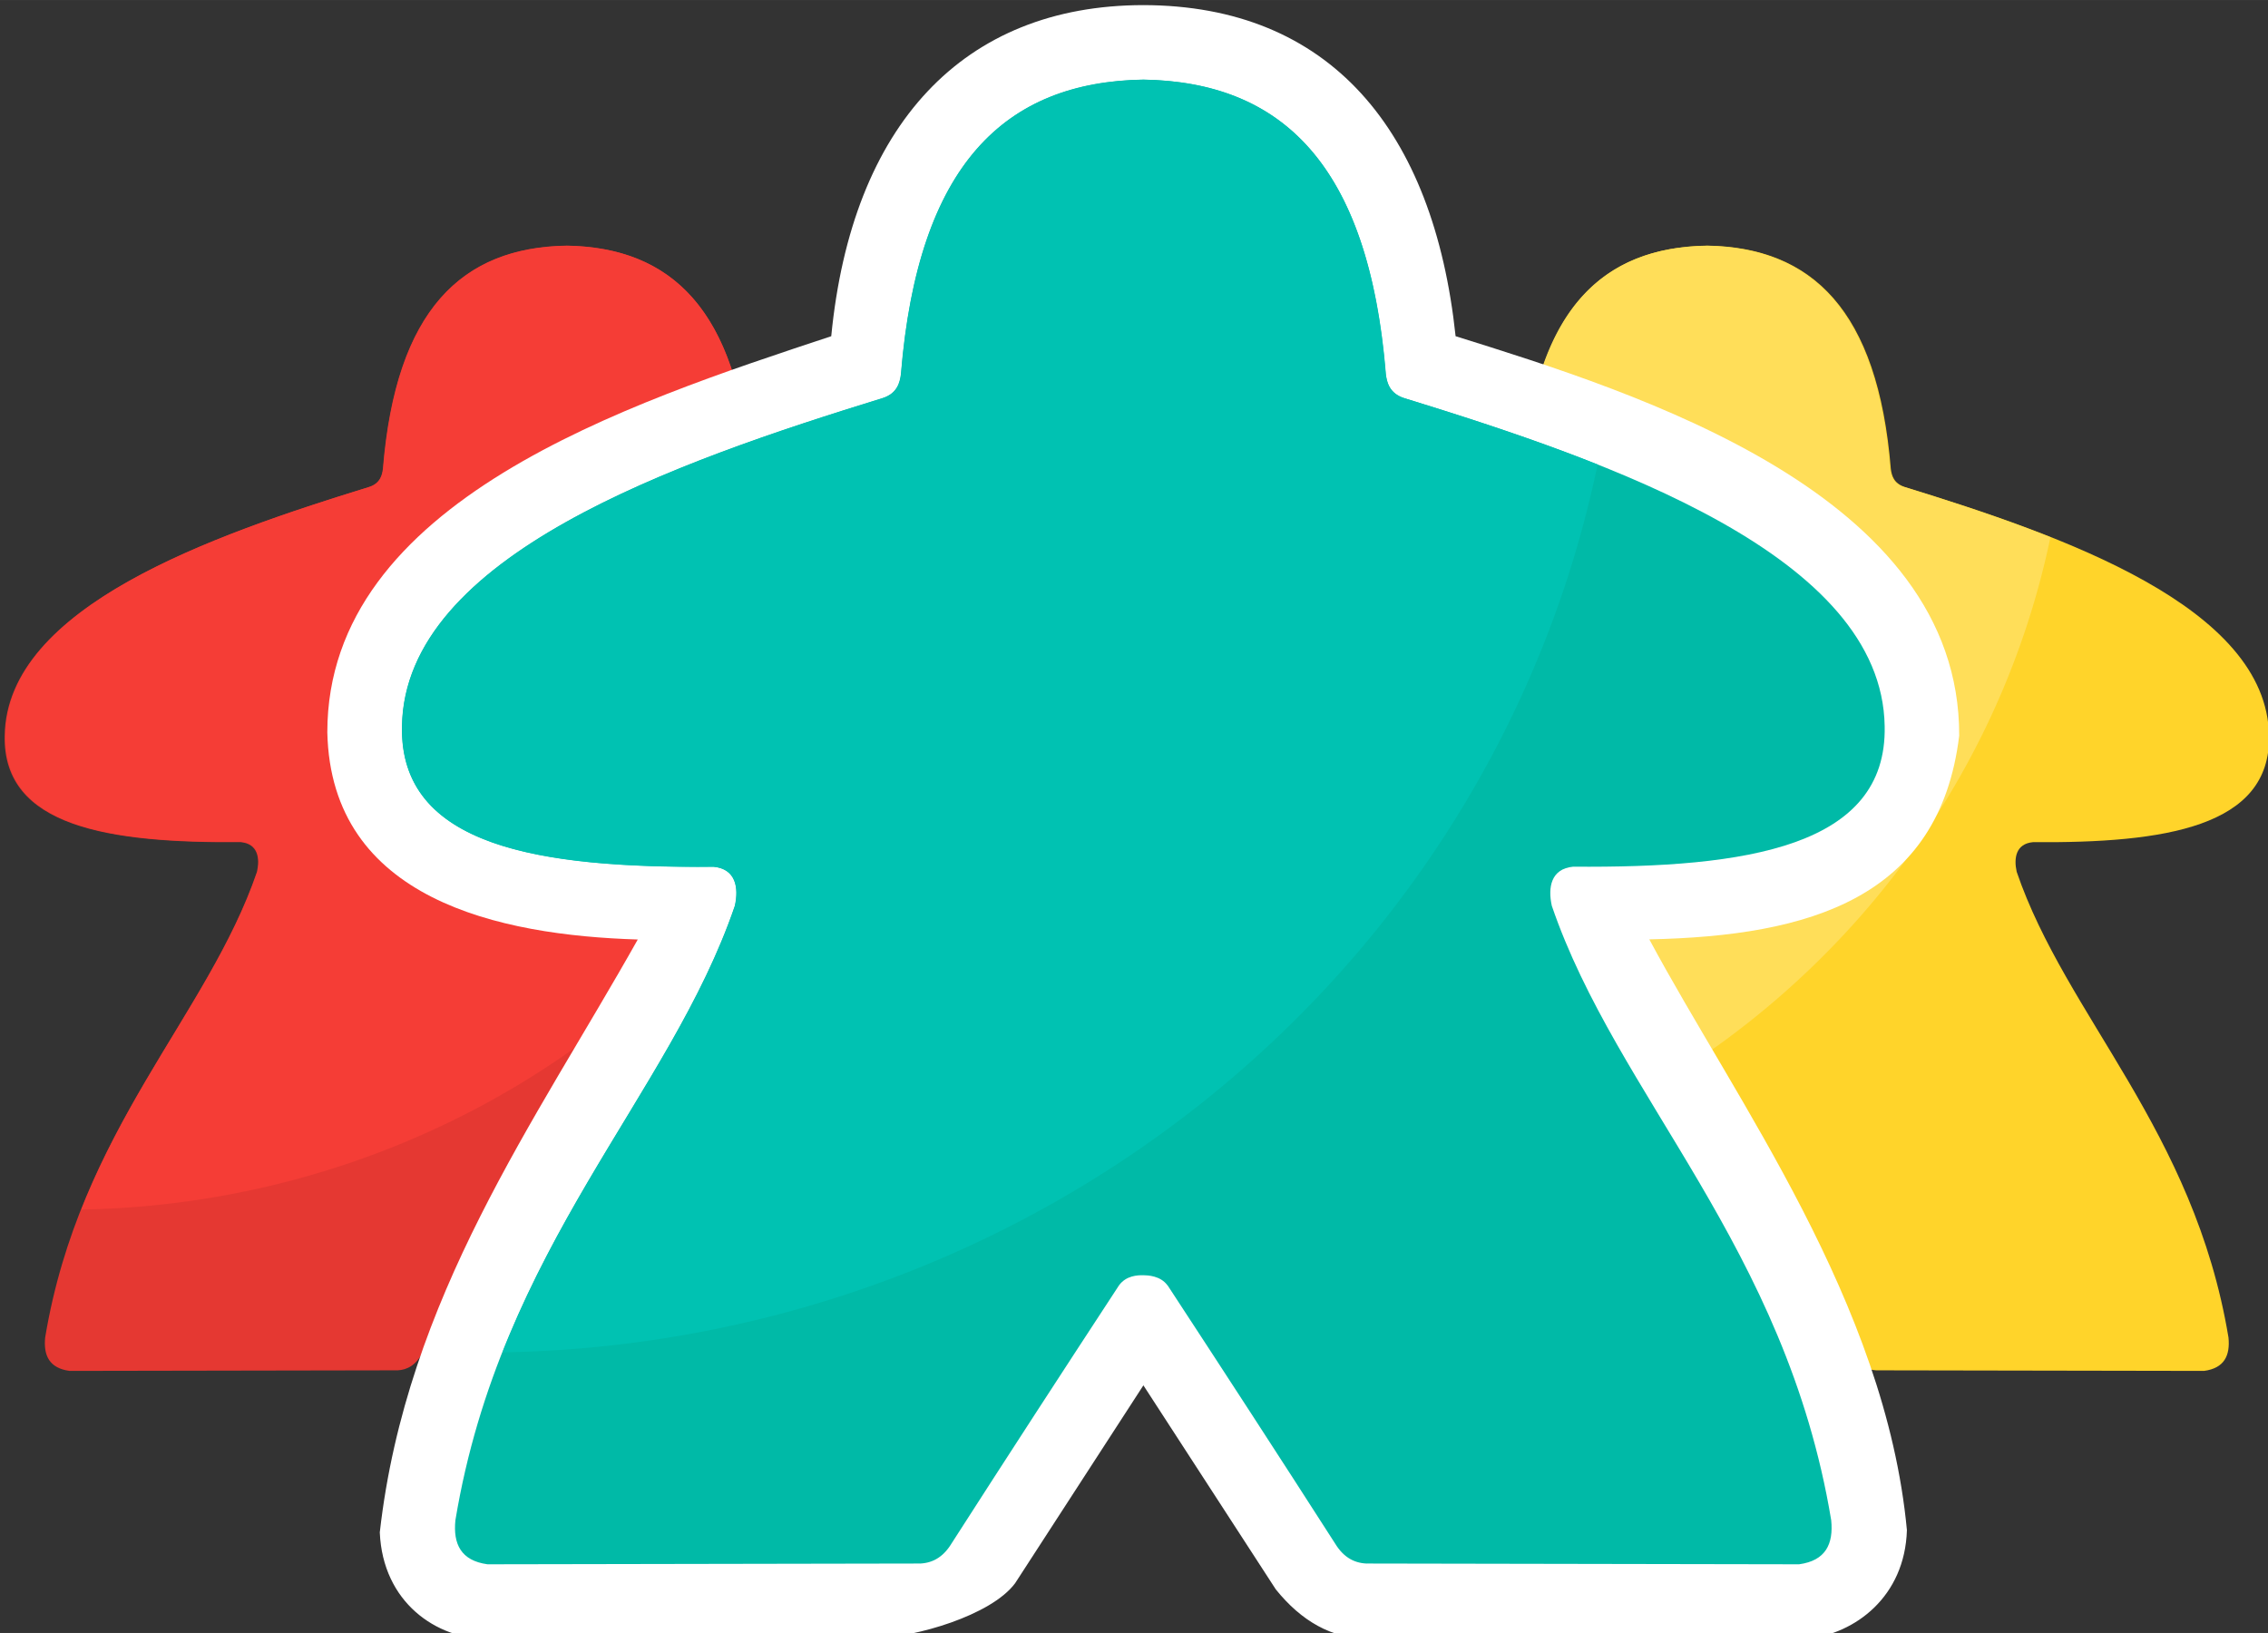 <?xml version="1.0" encoding="UTF-8"?>
<svg width="125" height="90" version="1.1" viewBox="0 0 33.073 23.812" xmlns="http://www.w3.org/2000/svg">
  <rect x="0" y="0" width="33.073" height="23.812" fill="#333333" stroke="none"/>
  <g transform="translate(-85.539 -106.66)">
    <g transform="matrix(.69 0 0 .69 30.316 -28.501)" stroke-width="1.45">
      <g>
        <path d="m92.398 220.39c0.897 1.371 1.775 2.72 2.709 4.175 0.151 0.222 0.342 0.29 0.553 0.28l6.853 0.012c0.427-0.058 0.553-0.325 0.515-0.706-0.728-4.384-3.432-6.788-4.476-9.842-0.064-0.29-0.017-0.592 0.342-0.626 2.78 0.022 5.03-0.318 4.99-2.25-0.042-2.731-4.39-4.235-7.692-5.254-0.241-0.074-0.283-0.251-0.301-0.385-0.273-3.366-1.671-4.682-3.883-4.718-2.211 0.036-3.61 1.352-3.883 4.718-0.018 0.134-0.059 0.311-0.301 0.385-3.302 1.019-7.65 2.523-7.692 5.254-0.041 1.933 2.21 2.272 4.99 2.25 0.359 0.034 0.406 0.336 0.342 0.626-1.044 3.053-3.747 5.457-4.476 9.842-0.038 0.381 0.088 0.648 0.515 0.706l6.853-0.012c0.212 0.011 0.403-0.058 0.553-0.28 0.934-1.455 1.812-2.804 2.709-4.175 0.115-0.158 0.298-0.164 0.389-0.163 0.069 1e-3 0.274 5e-3 0.389 0.163z" fill="#e53832" stop-color="#000000" style="-inkscape-stroke:none;font-variation-settings:normal;paint-order:markers stroke fill"/>
        <path d="m92.012 201.08c-2.209 0.036-3.607 1.351-3.88 4.714-0.018 0.134-0.059 0.311-0.3 0.385-3.299 1.018-7.643 2.521-7.685 5.249-0.041 1.931 2.208 2.27 4.985 2.248 0.359 0.034 0.406 0.336 0.342 0.626-0.808 2.364-2.611 4.338-3.721 7.145a18.209 17.741 0 0 0 17.526-14.209c-1.028-0.409-2.104-0.756-3.088-1.06-0.241-0.074-0.283-0.251-0.3-0.385-0.273-3.363-1.67-4.678-3.88-4.714z" fill="#f53d36" stop-color="#000000" style="-inkscape-stroke:none;font-variation-settings:normal;paint-order:markers stroke fill"/>
      </g>
      <g>
        <path d="m116.5 220.39c0.897 1.371 1.775 2.72 2.709 4.175 0.151 0.222 0.342 0.29 0.553 0.28l6.853 0.012c0.427-0.058 0.553-0.325 0.515-0.706-0.728-4.384-3.432-6.788-4.476-9.842-0.064-0.29-0.017-0.592 0.343-0.626 2.78 0.022 5.03-0.318 4.99-2.25-0.042-2.731-4.39-4.235-7.692-5.254-0.241-0.074-0.283-0.251-0.301-0.385-0.273-3.366-1.671-4.682-3.883-4.718-2.211 0.036-3.61 1.352-3.883 4.718-0.018 0.134-0.059 0.311-0.3 0.385-3.302 1.019-7.65 2.523-7.692 5.254-0.041 1.933 2.21 2.272 4.99 2.25 0.359 0.034 0.406 0.336 0.342 0.626-1.044 3.053-3.747 5.457-4.476 9.842-0.038 0.381 0.088 0.648 0.515 0.706l6.853-0.012c0.212 0.011 0.403-0.058 0.553-0.28 0.934-1.455 1.812-2.804 2.709-4.175 0.115-0.158 0.298-0.164 0.389-0.163 0.069 1e-3 0.274 5e-3 0.389 0.163z" fill="#ffd42a" stop-color="#000000" style="-inkscape-stroke:none;font-variation-settings:normal;paint-order:markers stroke fill"/>
        <path d="m116.1 201.08c-2.209 0.036-3.607 1.351-3.88 4.714-0.018 0.134-0.059 0.311-0.3 0.385-3.299 1.018-7.643 2.521-7.685 5.249-0.041 1.931 2.208 2.27 4.985 2.248 0.359 0.034 0.406 0.336 0.342 0.626-0.808 2.364-2.611 4.338-3.721 7.145a18.209 17.741 0 0 0 17.526-14.209c-1.028-0.409-2.104-0.756-3.088-1.06-0.241-0.074-0.283-0.251-0.3-0.385-0.273-3.363-1.67-4.678-3.88-4.714z" fill="#ffde59" stop-color="#000000" style="-inkscape-stroke:none;font-variation-settings:normal;paint-order:markers stroke fill"/>
      </g>
      <path d="m97.602 202.99c-4.287 1.421-10.651 3.485-10.651 8.371 0.077 3.536 3.63 4.289 6.561 4.379-2.164 3.85-4.892 7.567-5.452 12.529 0.062 1.481 1.198 2.255 2.285 2.255l8.236-0.025c0.776-0.015 2.393-0.465 2.906-1.155l2.711-4.182 2.798 4.312c0.542 0.674 1.188 1.039 1.929 1.039l9.317 3e-3c0.992-0.108 2.049-0.882 2.092-2.294-0.453-4.816-3.611-9.064-5.444-12.485 3.392-0.071 6.131-0.873 6.549-4.304 0.019-5.115-6.801-7.242-10.643-8.443-0.464-4.362-2.662-6.991-6.6-6.997-3.804 4e-3 -6.159 2.529-6.595 6.996z" color="#000000" fill="#fff" stroke-width="1.45" style="-inkscape-stroke:none;paint-order:markers stroke fill"/>
      <g>
        <path d="m104.71 223.05c1.184 1.809 2.342 3.589 3.574 5.509 0.199 0.293 0.451 0.383 0.73 0.369l9.041 0.016c0.563-0.077 0.729-0.429 0.679-0.932-0.961-5.785-4.528-8.956-5.905-12.985-0.084-0.382-0.022-0.781 0.452-0.826 3.667 0.029 6.637-0.419 6.583-2.969-0.056-3.603-5.792-5.588-10.149-6.932-0.318-0.098-0.373-0.331-0.396-0.508-0.36-4.441-2.205-6.177-5.123-6.225-2.917 0.048-4.763 1.784-5.123 6.225-0.024 0.177-0.078 0.41-0.396 0.508-4.356 1.344-10.093 3.329-10.149 6.932-0.054 2.55 2.916 2.998 6.583 2.969 0.474 0.045 0.536 0.444 0.452 0.826-1.377 4.029-4.944 7.2-5.905 12.985-0.051 0.503 0.116 0.855 0.679 0.932l9.041-0.016c0.279 0.014 0.531-0.076 0.73-0.369 1.232-1.92 2.39-3.7 3.574-5.509 0.152-0.209 0.393-0.216 0.513-0.215 0.091 2e-3 0.361 7e-3 0.513 0.215z" fill="#00baa7" style="paint-order:markers stroke fill"/>
        <path d="m104.2 197.57c-2.917 0.048-4.763 1.784-5.123 6.225-0.024 0.177-0.078 0.41-0.396 0.508-4.356 1.344-10.093 3.328-10.149 6.932-0.054 2.55 2.916 2.998 6.583 2.969 0.474 0.045 0.536 0.444 0.452 0.826-1.067 3.121-3.448 5.729-4.913 9.435a24.045 23.426 0 0 0 23.143-18.763c-1.357-0.541-2.778-0.999-4.077-1.399-0.318-0.098-0.373-0.331-0.397-0.508-0.36-4.441-2.205-6.177-5.123-6.225z" fill="#00c2b2" stop-color="#000000" style="-inkscape-stroke:none;font-variation-settings:normal;paint-order:markers stroke fill"/>
      </g>
    </g>
  </g>
</svg>
